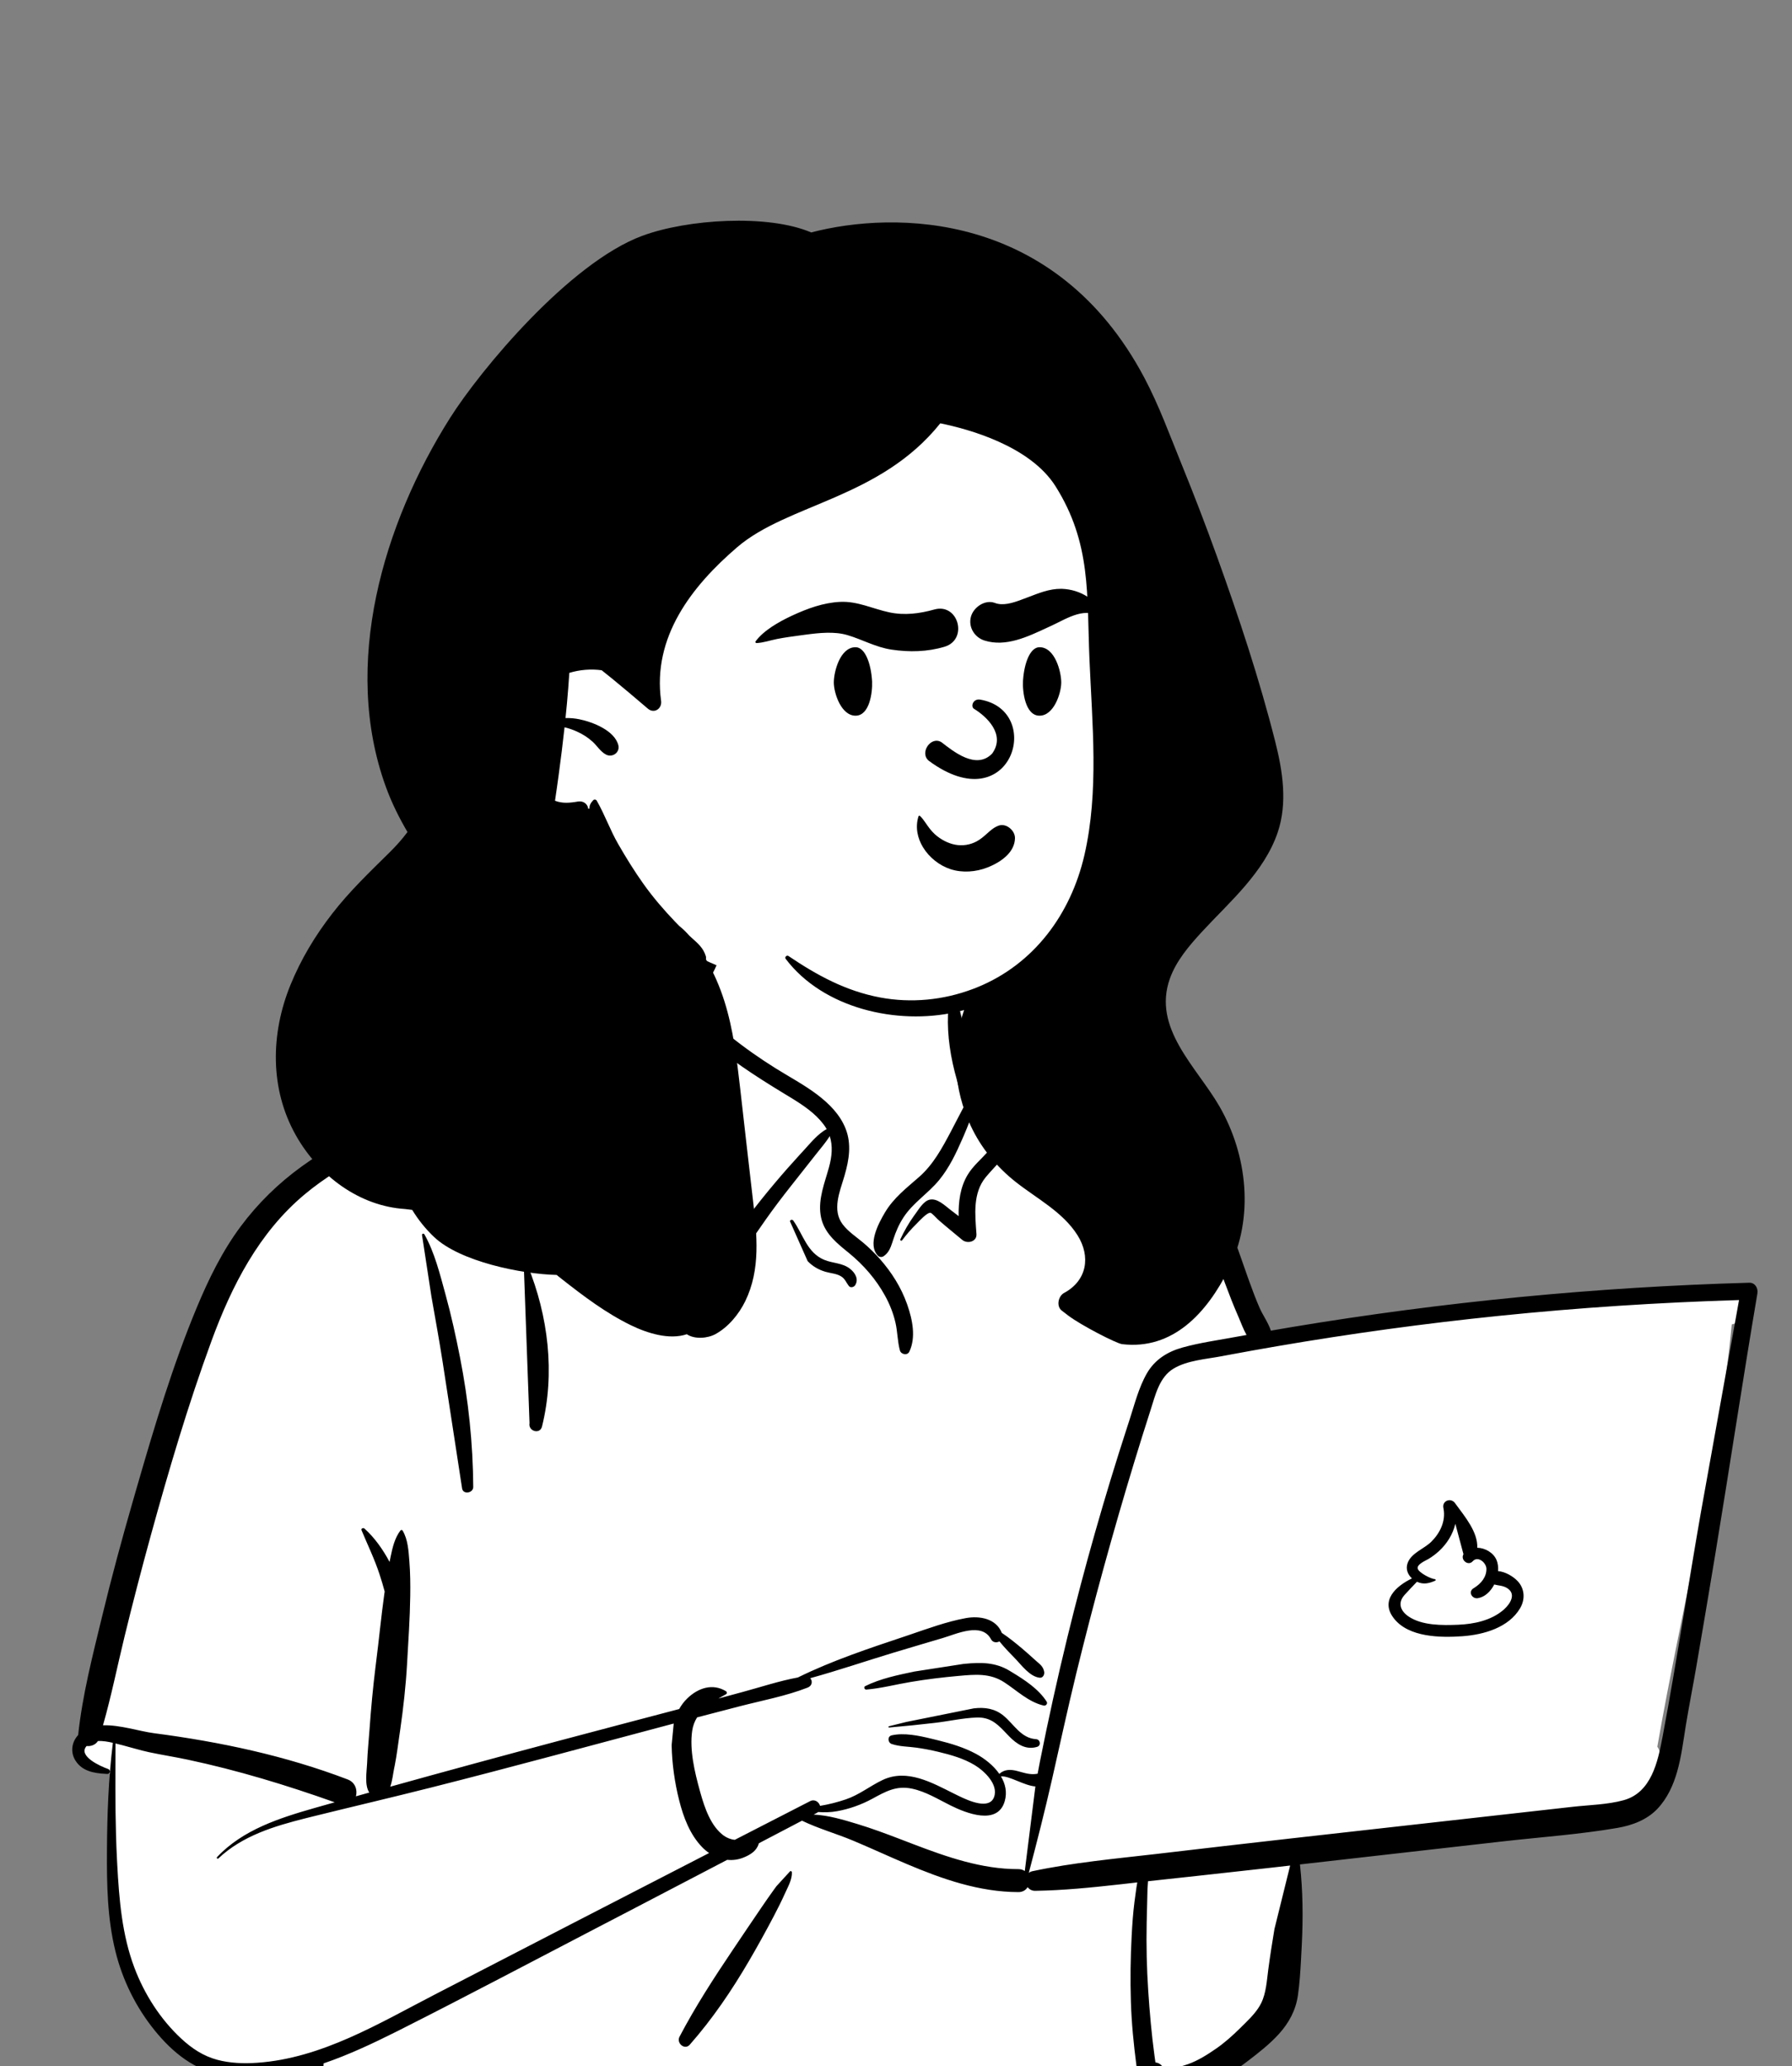 <svg width="255" height="294" viewBox="0 0 255 294" fill="none" xmlns="http://www.w3.org/2000/svg">
    <rect x="0" y="0" width="255" height="294" fill="#808080" stroke="none"/>
    <g clip-path="url(#clip0)">
        <path fill-rule="evenodd" clip-rule="evenodd" d="M244.229 183.552C240.81 183.887 237.391 184.221 233.972 184.556C217.598 185.805 201.23 188.413 184.98 189.978C184.576 189.321 183.784 189.429 183.303 189.886C181.682 189.744 179.865 188.507 178.396 189.794C178.348 189.787 178.3 189.779 178.252 189.775C175.637 184.765 173.829 179.421 172.075 174.071C170.955 170.781 169.449 167.596 166.664 165.388C161.913 162.096 151.026 155.42 145.447 155.701C145.355 154.703 144.889 153.676 144.124 153.012C145.81 150.144 139.071 148.273 138.596 148.606C138.901 139.025 134.386 130.705 124.43 128.797C115.511 126.942 102.825 126.63 98.028 135.934C97.501 135.875 92.111 135.847 91.589 135.905C90.778 134.88 81.874 144.593 85.523 147.974C52.895 162.381 34.342 160.662 25.311 201.163C24.09 204.968 24.001 209.131 22.712 212.851C18.125 223.541 14.405 234.925 13.479 246.557C11.243 247.129 10.986 251.064 13.576 251.633C14.565 251.851 15.393 252.148 16.114 252.712C15.55 262.244 17.86 284.02 19.315 283.952C22.283 293.379 35.519 296.039 44.89 292.727C43.275 295.76 44.89 297.667 44.89 299.288C78.609 300.562 115.478 299.828 149.187 301.575C153.499 301.513 158.035 302.632 162.288 301.988C164.882 301.367 164.886 297.297 162.255 296.793L173.751 294.301C173.494 294.204 178.49 290.888 182.266 284.69C185.78 277.757 183.388 269.388 184.98 261.847C197.418 260.831 210.061 260.397 222.362 258.295C224.039 263.304 231.3 257.313 233.608 254.904C233.605 254.9 233.602 254.896 233.599 254.892C234.716 254.587 235.612 253.543 235.642 252.306C236.425 251.189 236.589 249.614 235.838 248.535C239.281 228.706 244.53 208.461 246.427 188.446C247.097 188.298 247.729 188.005 248.264 187.552L248.221 187.509C249.128 186.5 249.304 184.757 247.792 183.899C246.572 183.207 245.553 183.422 244.229 183.552Z" fill="white"/>
        <path fill-rule="evenodd" clip-rule="evenodd" d="M98.65 133.773C99.665 131.225 103.1 132.216 102.717 134.893C102.488 136.496 101.608 138.19 100.817 139.595C100.174 140.74 99.44 141.856 98.444 142.714C100.216 144.364 102.055 145.953 103.941 147.463C105.999 149.11 108.163 150.628 110.399 152.023C112.36 153.246 114.41 154.331 116.259 155.727C117.978 157.025 119.544 158.586 120.341 160.624C121.189 162.794 120.821 165.035 120.196 167.203L120.124 167.449C119.485 169.597 118.38 172.187 119.913 174.211C120.693 175.242 121.827 175.972 122.807 176.795C123.677 177.528 124.495 178.324 125.244 179.179C126.878 181.044 128.207 183.142 129.046 185.48L129.121 185.692C129.84 187.762 130.365 190.297 129.394 192.329C129.115 192.911 128.216 192.722 128.06 192.155C127.707 190.87 127.726 189.524 127.43 188.221C127.122 186.866 126.61 185.58 125.94 184.363C124.645 182.009 122.892 179.998 120.82 178.298L120.2 177.795C118.584 176.471 117.099 175.066 116.771 172.875C116.42 170.531 117.361 168.298 117.966 166.079C118.387 164.533 118.525 163.051 118.069 161.653C117.513 162.56 116.753 163.421 116.152 164.189C114.956 165.719 113.748 167.239 112.544 168.762C111.309 170.324 110.104 171.911 108.957 173.539C108.444 174.267 107.936 174.999 107.43 175.733C107.05 176.284 106.519 176.834 106.104 177.396C106.205 177.697 106.198 178.044 106.015 178.29C103.816 181.256 100.687 175.067 99.871 173.504C98.209 170.32 96.973 166.937 95.305 163.754C93.578 160.454 91.611 157.242 89.418 154.229C88.092 152.407 86.605 150.695 85.392 148.815C82.534 151.402 78.773 153.136 75.318 154.709C71.523 156.436 67.579 157.847 63.688 159.346L62.538 159.792C55.833 162.404 48.964 165.273 43.39 169.913C36.841 175.365 32.966 182.964 30.082 190.833C26.761 199.892 24.014 209.195 21.453 218.492C20.143 223.249 18.9 228.028 17.731 232.822C16.701 237.045 15.847 241.311 14.655 245.49C17.073 245.405 19.831 246.34 21.895 246.609C31.305 247.839 40.588 249.798 49.472 253.191C50.569 253.611 50.887 254.704 50.648 255.591C51.281 255.413 51.913 255.232 52.546 255.055C51.852 253.994 52.183 252.099 52.238 250.923L52.241 250.843C52.297 249.277 52.468 247.709 52.578 246.146C52.788 243.166 53.062 240.207 53.426 237.245L53.518 236.504C53.931 233.28 54.236 230.038 54.685 226.82L54.739 226.452C54.523 225.628 54.272 224.815 54.008 224.005C53.306 221.849 52.314 219.818 51.445 217.729C51.343 217.483 51.694 217.342 51.858 217.49C53.329 218.811 54.498 220.487 55.437 222.241C55.453 222.158 55.468 222.075 55.485 221.992L55.592 221.466C55.856 220.182 56.178 218.831 56.967 217.79C57.051 217.679 57.217 217.656 57.297 217.79C58.052 219.065 58.136 220.681 58.252 222.132C58.384 223.774 58.4 225.437 58.377 227.083C58.332 230.3 58.105 233.527 57.924 236.739C57.746 239.896 57.397 243.012 56.948 246.138L56.862 246.724C56.643 248.212 56.463 249.718 56.173 251.196L56.091 251.598C55.936 252.331 55.841 253.364 55.532 254.222C63.467 252.013 71.414 249.854 79.375 247.734C85.13 246.201 90.89 244.691 96.648 243.172C96.952 242.625 97.33 242.115 97.802 241.658C99.358 240.155 101.42 239.484 103.31 240.641C103.464 240.736 103.477 240.976 103.31 241.067C102.948 241.265 102.585 241.467 102.229 241.679L105.686 240.744C108.27 240.045 110.886 239.171 113.531 238.684C118.402 236.284 123.642 234.547 128.774 232.831L129.379 232.627C132.007 231.732 134.725 230.731 137.44 230.236C139.427 229.873 141.76 230.311 142.56 232.343C143.571 233.009 144.523 233.791 145.442 234.56C146.106 235.116 146.743 235.707 147.39 236.283L147.51 236.387C148.039 236.845 148.458 237.152 148.588 237.882C148.655 238.259 148.416 238.768 147.95 238.719C146.525 238.566 145.366 236.918 144.4 235.933C143.653 235.172 142.901 234.386 142.219 233.549C141.822 233.765 141.278 233.727 141.025 233.249C139.714 230.77 136.122 232.488 134.135 233.075L131.288 233.916C129.864 234.337 128.442 234.761 127.021 235.191C123.117 236.375 119.233 237.699 115.294 238.785C115.646 239.172 115.597 239.86 114.928 240.122C111.844 241.329 108.462 241.954 105.258 242.782C103.236 243.306 101.214 243.833 99.194 244.362C98.847 244.923 98.598 245.556 98.493 246.294C98.108 249.007 98.851 252.137 99.576 254.76L99.685 255.152C100.28 257.261 101.156 259.847 102.98 261.179C103.425 261.504 103.992 261.73 104.563 261.781C108.132 259.947 111.701 258.114 115.272 256.283C115.934 255.944 116.545 256.403 116.694 256.949C117.953 256.743 119.209 256.418 120.354 256.03C122.276 255.379 123.777 254.136 125.58 253.276C129.068 251.613 132.629 253.656 135.752 255.209L136.472 255.562C137.872 256.24 140.785 257.543 141.457 255.688C142.107 253.894 140.052 251.976 138.725 251.168C137.144 250.205 135.302 249.69 133.514 249.261C132.493 249.016 131.46 248.816 130.421 248.67C129.242 248.504 128.024 248.529 126.889 248.147C126.325 247.958 126.238 247.064 126.889 246.916C128.636 246.519 130.722 246.952 132.546 247.395L133.499 247.629C135.336 248.079 137.191 248.644 138.864 249.541C140.081 250.194 141.365 251.186 142.204 252.4C142.933 251.725 143.84 251.747 144.784 251.998L145.297 252.14C146.144 252.374 146.83 252.536 147.654 252.373C147.764 251.775 147.875 251.177 147.995 250.578C149.169 244.696 150.456 238.836 151.877 233.007C154.327 222.953 157.163 213.01 160.359 203.169L160.68 202.185C161.417 199.934 162.011 197.481 163.199 195.413C164.323 193.458 166.124 192.332 168.264 191.735C170.692 191.058 173.244 190.704 175.721 190.247C176.274 190.145 176.828 190.048 177.381 189.948C176.914 189.106 176.565 188.15 176.251 187.416L176.195 187.289C175.52 185.752 174.914 184.188 174.328 182.616L173.89 181.434C172.833 178.587 171.741 175.787 170.254 173.125C168.689 170.323 166.613 168.032 164.025 166.137C158.748 162.271 152.388 160.299 147.27 156.167C147.061 155.998 147.329 155.709 147.542 155.816C150.998 157.549 154.729 158.727 158.323 160.138L159.032 160.418C161.873 161.542 164.758 162.766 167.218 164.586C169.959 166.615 172.118 169.135 173.741 172.133C175.341 175.087 176.364 178.394 177.492 181.549L177.794 182.39C178.249 183.651 178.719 184.908 179.258 186.135C179.686 187.109 180.484 188.221 180.846 189.334C181.839 189.162 182.831 188.99 183.825 188.824C205.342 185.238 227.1 183.131 248.906 182.515C249.759 182.491 250.201 183.304 250.075 184.046C247.982 196.398 246.122 208.791 244.082 221.151C243.191 226.546 242.283 231.937 241.353 237.325C240.882 240.054 240.338 242.774 239.892 245.507C239.531 247.715 239.27 249.94 238.652 252.097C238.097 254.031 237.246 255.895 235.849 257.37C234.342 258.961 232.239 259.73 230.123 260.094C224.75 261.017 219.238 261.394 213.821 262.009L184.982 265.284C185.403 269.107 185.435 272.871 185.242 276.739L185.131 278.851C185.041 280.549 184.934 282.25 184.689 283.931C184.383 286.04 183.416 287.825 181.993 289.4C180.686 290.846 179.098 292.081 177.553 293.263C175.95 294.491 174.293 295.676 172.408 296.435L172.164 296.532C170.51 297.177 167.408 298.175 165.147 297.81C165.443 299.288 166.014 300.877 165.507 302.339C165.272 303.018 164.383 303.356 163.838 302.779C162.758 301.634 162.674 300.121 162.418 298.628C162.152 297.073 161.923 295.513 161.719 293.95C161.325 290.926 161.018 287.875 160.925 284.826C160.828 281.695 160.866 278.559 161.035 275.431C161.121 273.825 161.229 272.22 161.433 270.624C161.521 269.943 161.61 269.262 161.711 268.583C161.749 268.336 161.79 268.089 161.834 267.843L159.246 268.135C155.276 268.577 151.306 268.976 147.308 269.039C146.835 269.046 146.471 268.831 146.233 268.517C145.979 268.93 145.538 269.224 144.905 269.222C139.323 269.201 134.125 267.379 129.048 265.232C126.489 264.15 123.97 262.978 121.407 261.904C119.015 260.903 116.457 260.188 114.123 259.059L107.988 262.271C107.943 262.429 107.886 262.578 107.824 262.703C107.425 263.517 106.637 263.958 105.833 264.291C105.061 264.611 104.262 264.71 103.483 264.629C98.831 267.063 94.177 269.494 89.521 271.919L84.863 274.342C75.584 279.165 66.341 284.067 57.002 288.776L56.315 289.121C53.09 290.736 49.626 292.372 46.047 293.593C45.983 294.497 46.023 295.377 46.099 296.334L46.117 296.542C46.224 297.673 46.453 299.091 45.544 299.896C45.071 300.315 44.226 300.316 43.905 299.685C43.321 298.54 43.845 296.735 44.03 295.491C44.096 295.049 44.176 294.594 44.294 294.153C40.19 295.372 35.963 295.963 31.787 295.278C27.721 294.612 24.572 292.056 22.034 288.929C19.355 285.629 17.451 281.784 16.43 277.661C15.267 272.971 15.191 268.126 15.219 263.321C15.248 258.205 15.437 253.063 16.061 247.981C15.378 247.821 14.62 247.682 13.93 247.73C13.588 248.276 12.925 248.506 12.325 248.435C11.022 249.869 14.328 251.336 15.384 251.703C15.751 251.83 15.712 252.425 15.289 252.407L15.022 252.394C13.39 252.308 11.703 252.03 10.743 250.515C9.974 249.302 10.206 247.864 11.122 246.874C11.728 241.16 13.175 235.595 14.523 230.02C15.845 224.549 17.315 219.112 18.874 213.703L19.573 211.282C22.026 202.801 24.591 194.251 27.976 186.107C29.666 182.04 31.613 178.048 34.253 174.502C36.713 171.197 39.617 168.368 42.956 165.953C49.18 161.449 56.484 158.728 63.66 156.135L63.981 156.019C67.7 154.676 71.409 153.317 75.085 151.863C78.337 150.576 81.452 148.945 84.688 147.639C84.582 147.449 84.481 147.256 84.383 147.061L84.323 147.112C84.313 147.12 84.303 147.128 84.292 147.135C83.966 147.36 83.487 147.25 83.219 146.997C82.462 146.284 82.718 145.492 83.224 144.753L83.29 144.658C83.908 143.794 84.459 142.88 85.03 141.984L85.387 141.424C86.345 139.928 87.351 138.421 88.628 137.185C89.22 136.611 89.867 136.183 90.553 135.863C90.494 135.739 91.009 135.486 91.154 135.614C93.328 134.82 95.828 134.986 98.198 135.205M183.587 265.442L180.565 265.785C177.241 266.163 173.915 266.528 170.589 266.889L163.365 267.673C163.346 268.084 163.296 268.486 163.287 268.796C163.24 270.397 163.205 271.998 163.171 273.599C163.105 276.808 163.178 280.02 163.389 283.223C163.595 286.327 163.865 289.431 164.285 292.513L164.371 293.13L164.42 293.454C164.763 293.487 165.1 293.649 165.38 293.983C165.991 294.711 168.203 294.003 169.067 293.696C170.489 293.192 171.827 292.339 173.062 291.484C174.267 290.649 175.353 289.675 176.397 288.65L177.25 287.807C178.1 286.965 178.95 286.067 179.47 285.008C180.176 283.571 180.267 281.807 180.474 280.242C180.729 278.318 181.032 276.393 181.352 274.478M95.868 245.237L95.554 245.32C84.169 248.339 72.8 251.448 61.38 254.334C55.728 255.763 50.05 257.088 44.391 258.489L43.475 258.718C39.011 259.844 34.493 261.199 31.075 264.431C30.949 264.55 30.766 264.367 30.884 264.241C34.569 260.326 39.808 258.669 44.84 257.232C45.769 256.967 46.701 256.707 47.631 256.443C40.789 254.009 33.839 251.891 26.728 250.38C24.897 249.991 23.045 249.705 21.215 249.315C19.939 249.042 18.693 248.648 17.431 248.322L16.438 248.072L16.424 251.205C16.408 255.642 16.416 260.075 16.643 264.511L16.686 265.333C16.95 270.27 17.363 275.309 19.119 279.964C20.545 283.747 22.818 287.31 25.791 290.066C27.296 291.46 28.913 292.545 30.912 293.081C32.769 293.578 34.714 293.636 36.622 293.504C45.775 292.866 53.923 287.903 61.875 283.794C74.88 277.073 87.887 270.355 100.906 263.66C100.554 263.42 100.222 263.143 99.921 262.832C98.175 261.033 97.254 258.569 96.65 256.183C96.006 253.644 95.621 250.922 95.576 248.3M112.433 266.255C112.548 266.193 112.681 266.27 112.686 266.4C112.726 267.392 112.177 268.371 111.766 269.265L111.723 269.36C111.224 270.468 110.678 271.561 110.113 272.636C108.984 274.785 107.811 276.911 106.587 279.006C104.124 283.222 101.388 287.261 98.154 290.932C97.423 291.761 96.222 290.698 96.691 289.805C98.951 285.501 101.586 281.437 104.298 277.408C105.656 275.391 107.013 273.372 108.384 271.364C108.956 270.526 109.535 269.691 110.13 268.869L110.489 268.377M247.464 184.98C236.039 185.325 224.627 186.068 213.256 187.234C202.681 188.318 192.145 189.761 181.668 191.559C179.48 191.935 177.295 192.326 175.112 192.732L173.802 192.978C171.619 193.391 168.952 193.561 167.008 194.726C164.959 195.953 164.405 198.518 163.723 200.633C162.922 203.12 162.14 205.615 161.38 208.115C158.361 218.043 155.604 228.058 153.144 238.138C151.923 243.142 150.839 248.174 149.698 253.195C148.683 257.657 147.564 262.069 146.395 266.486C146.539 266.374 146.716 266.289 146.929 266.244C152.735 265.011 158.662 264.475 164.554 263.794L165.124 263.727C171.22 263.012 177.316 262.302 183.415 261.617L223.798 257.084C226.18 256.817 228.732 256.781 231.049 256.143C234.99 255.058 235.914 250.661 236.575 247.159L236.595 247.053C238.588 236.472 240.175 225.799 242.034 215.192M147.335 254.186C145.767 254.083 143.621 252.65 142.432 252.753C143.056 253.798 143.338 254.991 142.978 256.265C141.976 259.81 137.447 257.976 135.265 256.893C133.476 256.004 131.749 254.918 129.769 254.501C127.525 254.031 126.005 254.921 124.11 255.948C122.553 256.791 120.858 257.396 119.114 257.709C118.187 257.876 117.306 257.894 116.427 257.829C116.374 257.872 116.315 257.912 116.247 257.947L115.782 258.191C117.884 258.287 120.026 258.934 121.983 259.527C124.01 260.142 126.001 260.882 127.98 261.639L129.928 262.386C134.733 264.223 139.706 265.966 144.905 265.951C145.279 265.95 145.585 266.053 145.826 266.222M138.563 243.079C140.112 242.89 141.541 243.093 142.779 244.1C144.272 245.313 145.275 247.326 147.42 247.458C148.046 247.496 148.191 248.375 147.57 248.558C145.972 249.03 144.679 248.168 143.591 247.048L142.859 246.285C141.784 245.173 140.792 244.314 138.967 244.38C137.013 244.452 135.055 244.902 133.114 245.131C130.914 245.391 128.715 245.612 126.509 245.803C126.406 245.812 126.389 245.651 126.485 245.627L128.956 245.013M137.068 236.759L137.324 236.734C139.573 236.516 141.63 236.507 143.638 237.715L144.024 237.948C145.835 239.046 147.806 240.341 148.939 242.12C149.124 242.411 148.818 242.753 148.508 242.679C146.331 242.158 144.74 240.564 142.909 239.371C140.855 238.032 138.733 238.253 136.39 238.461C134.122 238.662 131.856 238.939 129.61 239.316C127.5 239.67 125.383 240.23 123.251 240.408L123.252 240.404C123.008 240.403 122.869 240.038 123.118 239.914C125.281 238.836 127.786 238.326 130.139 237.834M205.395 214.57C205.177 213.533 206.456 213.051 207.049 213.875L207.175 214.048C208.456 215.8 210.308 217.997 210.214 220.225C211.34 220.249 212.507 220.932 212.946 221.946C213.149 222.415 213.217 222.971 213.172 223.547C214.196 223.626 215.312 224.297 215.938 224.949C216.975 226.032 217.056 227.561 216.312 228.826C214.69 231.583 211.147 232.586 208.156 232.81L208.049 232.817C204.959 233.031 200.507 232.973 198.389 230.327C196.345 227.775 198.604 225.709 200.92 224.587C200.317 224.037 200.005 223.249 200.298 222.418C200.814 220.958 202.634 220.394 203.662 219.378C204.916 218.141 205.744 216.442 205.414 214.667M207.093 216.815C206.752 218.293 205.915 219.644 204.749 220.716C204.303 221.125 203.816 221.49 203.297 221.803L203.235 221.839C202.775 222.097 201.645 222.58 201.732 223.158C201.822 223.752 203.663 224.682 204.165 224.682C204.279 224.682 204.344 224.86 204.227 224.912C203.318 225.313 202.523 225.485 201.634 225.061C201.039 225.667 200.462 226.293 199.89 226.914C198.879 228.014 199.225 229.174 200.42 229.992C202.34 231.307 205.258 231.275 207.498 231.18C209.752 231.084 212.162 230.582 213.923 229.083L214 229.016C214.957 228.166 215.831 226.727 214.366 225.909C213.792 225.588 213.172 225.607 212.627 225.451C212.117 226.449 211.289 227.248 210.28 227.402C209.464 227.527 208.902 226.503 209.644 226.014L209.811 225.91C210.743 225.317 211.538 224.402 211.517 223.212C211.503 222.385 210.346 221.341 209.593 222.118L209.558 222.155C208.928 222.864 207.817 221.97 208.232 221.184L208.252 221.149M60.05 175.714C60.047 175.536 60.297 175.47 60.385 175.623C61.848 178.193 62.613 181.343 63.393 184.175C64.209 187.14 64.868 190.136 65.461 193.154C66.66 199.266 67.299 205.342 67.342 211.57C67.348 212.459 65.897 212.696 65.755 211.785C64.812 205.726 63.909 199.661 62.959 193.604C62.481 190.558 61.925 187.523 61.393 184.486M74.538 180.19C74.43 179.835 74.947 179.717 75.079 180.041C78.016 187.237 79.011 195.391 77.125 202.983C76.837 204.144 75.133 203.641 75.35 202.494M112.421 173.796C112.406 173.531 112.751 173.489 112.881 173.671C114.273 175.629 114.85 178.25 117.292 179.261C118.511 179.766 119.882 179.678 120.959 180.531C121.679 181.101 122.232 182.002 121.691 182.866C121.517 183.145 121.029 183.285 120.792 182.982C120.447 182.54 120.264 182.011 119.795 181.679C119.134 181.212 118.242 181.183 117.483 180.963C116.502 180.68 115.637 180.183 114.929 179.444M135.67 141.154C135.813 141.081 135.951 141.128 136.043 141.252C136.174 141.428 136.158 141.6 135.997 141.72C136.212 142.158 136.465 143.253 136.501 143.412C136.647 144.058 136.803 144.701 136.966 145.343C137.295 146.637 137.583 147.942 137.913 149.237C138.262 150.61 138.678 151.968 139.141 153.306C139.17 153.393 139.203 153.482 139.238 153.571L139.29 153.707L139.303 153.686C139.397 153.538 139.593 153.642 139.57 153.798C139.549 153.941 139.52 154.084 139.495 154.226L139.544 154.355C139.846 155.168 140.054 156.024 139.498 156.742C139.29 157.01 139.062 157.169 138.777 157.217C138.32 158.72 137.747 160.195 137.133 161.612L136.953 162.026C136.051 164.093 135.088 166.133 133.65 167.893C132.081 169.814 129.923 171.127 128.556 173.232C127.92 174.211 127.477 175.241 127.118 176.347L126.983 176.767C126.728 177.549 126.434 178.308 125.699 178.767C125.464 178.913 125.113 178.866 124.923 178.667C123.416 177.075 124.994 174.102 125.903 172.561C127.167 170.418 128.996 169.047 130.828 167.43C132.802 165.687 134.061 163.355 135.279 161.058C136.025 159.651 136.745 158.214 137.504 156.8C136.711 156.101 136.458 154.713 136.189 153.748L136.165 153.662C135.721 152.116 135.369 150.531 135.146 148.938C134.932 147.407 134.842 145.898 134.899 144.359L134.915 143.966M138.616 148.441C138.441 148.202 138.73 147.93 138.97 147.98C140.431 148.282 141.858 149.164 143.169 149.877L143.308 149.953C144.355 150.516 145.407 151.206 145.956 152.3C146.554 153.489 146.505 154.858 146.423 156.15L146.415 156.271C146.316 157.82 146.3 159.43 145.971 160.951C145.803 161.73 145.096 161.949 144.492 161.765C143.773 164.031 141.754 165.7 140.279 167.487C138.399 169.766 138.753 172.843 138.949 175.588C139.029 176.699 137.644 177.015 136.931 176.422L135.287 175.06C135.013 174.832 134.74 174.604 134.467 174.376C134.234 174.179 134.002 173.982 133.773 173.782L133.43 173.48C133.278 173.344 132.607 172.596 132.411 172.565C131.936 172.49 130.808 173.739 130.421 174.131L130.372 174.18C129.646 174.891 128.989 175.657 128.377 176.469C128.264 176.618 128.044 176.494 128.125 176.322C128.673 175.15 129.31 174.029 130.067 172.98L130.22 172.771C130.724 172.094 131.4 170.898 132.288 170.698C133.374 170.454 134.457 171.54 135.247 172.143L135.297 172.181C135.673 172.462 136.044 172.749 136.415 173.037C136.376 170.993 136.634 168.928 137.692 167.167C138.437 165.925 139.554 165.005 140.509 163.938C141.573 162.75 142.129 161.289 143.092 160.051C143.216 159.892 143.387 159.806 143.572 159.779C143.609 158.784 143.755 157.779 143.869 156.795L143.902 156.5C144.016 155.431 144.288 154.124 143.763 153.123C143.267 152.177 142.13 151.509 141.288 150.867L140.601 150.335M91.228 137.133C90.788 137.386 90.377 137.702 90.004 138.097C88.831 139.339 87.992 140.885 87.175 142.373C86.736 143.174 86.312 143.984 85.869 144.783C85.676 145.131 85.478 145.475 85.277 145.818C85.185 145.976 84.909 146.291 84.773 146.485C84.924 146.697 85.081 146.906 85.241 147.112C85.302 147.191 89.512 151.768 90.979 153.559C93.226 156.303 95.234 159.201 96.951 162.303C98.633 165.341 99.913 168.557 101.47 171.654C102.25 173.204 103.12 174.744 104.23 176.085C104.273 176.138 104.318 176.187 104.362 176.239C104.786 175.097 105.871 173.874 106.404 173.172L106.454 173.105C107.663 171.479 108.939 169.901 110.244 168.351C111.435 166.934 112.657 165.549 113.908 164.186L114.379 163.676C115.251 162.736 116.358 161.33 117.634 160.658C117.498 160.415 117.339 160.174 117.157 159.937C115.962 158.377 114.271 157.245 112.603 156.224L111.522 155.568C107.445 153.088 103.431 150.493 99.892 147.271C98.019 145.566 96.172 143.78 94.598 141.791L94.041 141.088M98.031 135.905C96.121 136.065 94.059 136.027 92.295 136.648C93.864 138.128 95.355 139.726 96.886 141.231C97.022 140.213 97.301 139.208 97.537 138.215" fill="black"/>
        <path fill-rule="evenodd" clip-rule="evenodd" d="M163.017 88.334C162.109 73.469 157.277 56.615 143.053 49.316C111.697 36.756 70.47 68.387 68.287 100.701C67.526 111.763 73.679 123.849 84.923 126.925C87.423 130.231 91.204 132.25 94.935 134.002C139.381 157.018 168.091 138.308 163.017 88.334V88.334Z" fill="white"/>
        <path fill-rule="evenodd" clip-rule="evenodd" d="M173.142 79.087C171.572 74.733 169.912 70.412 168.167 66.124C166.467 61.952 164.931 57.689 162.82 53.714C150.212 29.973 127.283 29.973 115.431 33.075C109.285 30.431 97.772 31.177 91.372 33.562C81.011 37.424 68.381 52.613 64.063 59.438C54.529 74.506 48.579 94.561 54.912 111.973C55.74 114.248 56.796 116.356 57.984 118.387C57.235 119.4 56.374 120.359 55.419 121.302C52.582 124.103 49.745 126.812 47.295 129.972C44.859 133.112 42.84 136.451 41.338 140.133C38.504 147.076 38.367 154.938 42.114 161.563C45.373 167.327 51.148 171.62 57.654 172.029C57.988 172.075 58.322 172.118 58.658 172.152C59.52 173.569 60.571 174.874 61.771 176.011C65.446 179.501 74.207 181.291 79.204 181.405C79.46 181.611 79.719 181.816 79.978 182.019C83.035 184.421 86.244 186.845 89.754 188.553C92.131 189.712 95.249 190.68 97.729 189.844C98.855 190.594 100.701 190.437 101.817 189.822C103.651 188.814 105.142 186.998 106.05 185.138C108.25 180.624 107.721 175.684 107.156 170.861C106.534 165.534 105.935 160.205 105.327 154.878C104.85 150.712 104.352 146.477 103.083 142.464C102.427 140.385 101.568 138.387 100.457 136.509C100.485 136.351 100.481 136.193 100.435 136.045C100.071 134.865 99.319 134.246 98.429 133.443C98.314 133.34 98.199 133.235 98.086 133.127C97.641 132.621 97.164 132.15 96.654 131.751C96.458 131.552 96.264 131.352 96.07 131.151C94.459 129.466 92.936 127.695 91.583 125.797C90.271 123.957 89.086 122.036 87.958 120.078C86.811 118.088 86.052 115.891 84.908 113.915C84.809 113.745 84.56 113.712 84.421 113.853C84.067 114.218 83.84 114.625 83.883 115.052L83.706 115.079C83.639 114.434 83.042 113.908 82.233 114.049C81.022 114.259 80.025 114.338 78.977 113.936C79.161 112.715 79.331 111.492 79.499 110.266C79.805 108.009 80.09 105.746 80.334 103.483C80.926 103.624 81.512 103.827 82.087 104.085C82.906 104.451 83.679 104.943 84.34 105.548C84.991 106.145 85.442 106.951 86.237 107.367C87.151 107.842 88.255 107.056 87.987 106.024C87.443 103.937 84.367 102.742 82.463 102.348C81.809 102.212 81.141 102.154 80.473 102.169C80.624 100.716 80.758 99.263 80.868 97.807C80.921 97.119 80.969 96.43 81.014 95.74C82.494 95.293 84.079 95.159 85.619 95.369C86.126 95.773 86.634 96.172 87.125 96.576C88.683 97.862 90.235 99.155 91.767 100.472C91.906 100.589 92.043 100.706 92.182 100.826C93.091 101.607 94.227 100.833 94.073 99.726C92.823 90.659 98.388 83.446 104.903 77.859C112.115 71.671 125.226 70.951 133.803 60.233C137.753 61.036 146.572 63.419 150.212 69.207C155.307 77.319 154.641 84.586 155.029 93.787C155.417 102.996 156.403 112.6 154.308 121.68C152.376 130.051 147.144 137.204 139.027 140.493C138.826 140.574 138.623 140.653 138.419 140.729C134.222 142.309 129.642 142.756 125.226 141.924C120.339 141.002 116.259 138.77 112.194 136.024C111.959 135.868 111.617 136.189 111.794 136.423C117.153 143.511 127.678 145.88 136.027 144.008C136.418 143.92 136.805 143.824 137.191 143.719C135.323 149.08 135.699 154.964 138.132 160.183C139.595 163.323 141.826 166.041 144.544 168.184C147.539 170.546 151.255 172.453 153.334 175.767C155.237 178.805 154.672 182.218 151.413 183.972C150.592 184.416 150.276 185.853 151.09 186.484C151.402 186.723 151.713 186.967 152.031 187.205C153.856 188.58 158.867 191.161 159.679 191.256C166.886 192.11 171.732 186.828 174.838 180.597C178.484 173.284 177.536 164.373 173.518 157.408C170.295 151.821 163.948 146.315 166.472 139.243C167.372 136.717 169.213 134.564 171.002 132.618C173.042 130.403 175.235 128.328 177.191 126.034C179.135 123.756 180.859 121.278 181.822 118.42C183.227 114.242 182.528 109.725 181.472 105.555C179.21 96.603 176.272 87.77 173.142 79.087Z" fill="black"/>
        <path fill-rule="evenodd" clip-rule="evenodd" d="M140.502 123.434C138.877 124.071 136.957 124.222 135.28 123.679C133.676 123.159 132.22 122.003 131.338 120.548C130.553 119.253 130.226 117.716 130.69 116.183C130.712 116.11 130.784 116.063 130.853 116.045C131.233 116.39 131.467 116.732 131.701 117.073C132.096 117.647 132.492 118.216 133.035 118.707C133.826 119.422 134.891 120.003 135.948 120.194C136.983 120.382 138.042 120.216 138.969 119.721C139.533 119.421 139.988 119.019 140.44 118.616C140.931 118.176 141.415 117.73 142.091 117.482C142.634 117.283 143.203 117.451 143.641 117.783C144.111 118.141 144.449 118.701 144.431 119.286C144.402 120.193 144.004 120.949 143.427 121.573C142.647 122.417 141.544 123.025 140.502 123.434ZM138.573 100.837C140.381 101.934 143.136 104.492 141.191 107.212C138.901 109.609 135.605 106.86 133.981 105.617C132.474 104.653 130.782 107.131 132.179 108.257C143.918 116.931 148.681 101.124 139.487 99.547C138.475 99.374 138.099 100.498 138.573 100.837ZM119.555 85.638C122.02 85.52 124.191 86.625 126.54 87.127C128.71 87.591 130.848 87.312 132.959 86.722C136.384 85.764 137.8 90.998 134.422 92.018C131.961 92.76 129.37 92.812 126.846 92.429C124.603 92.089 122.723 90.999 120.584 90.365C118.749 89.82 116.59 90.046 114.652 90.303L113.9 90.404C112.782 90.554 111.658 90.705 110.55 90.923C109.59 91.112 108.631 91.459 107.65 91.499C107.539 91.504 107.445 91.36 107.515 91.264C108.654 89.703 110.849 88.471 112.595 87.65L112.713 87.595C114.869 86.592 117.156 85.752 119.555 85.638ZM118.652 97.146L118.652 97.093C118.655 95.569 119.544 92.089 121.743 92.089C123.116 92.089 123.949 94.457 124.094 96.898L124.099 96.998C124.162 98.516 123.745 101.833 121.743 101.833C119.719 101.833 118.673 98.691 118.652 97.146V97.146ZM151.014 97.146L151.014 97.093C151.011 95.569 150.121 92.089 147.923 92.089C146.584 92.089 145.758 94.34 145.584 96.715L145.572 96.898C145.485 98.365 145.876 101.833 147.923 101.833C149.947 101.833 150.993 98.691 151.014 97.146V97.146ZM150.98 83.782L151.137 83.785C153.706 83.874 156.348 85.393 157.034 87.944C157.069 88.076 156.906 88.165 156.809 88.075C154.696 86.101 151.856 87.987 149.741 88.975L148.964 89.334C146.238 90.6 143.137 92.088 140.109 91.145C138.671 90.697 137.758 89.222 138.168 87.733C138.533 86.407 140.136 85.294 141.524 85.772L141.587 85.795C142.715 86.226 144.101 85.789 145.266 85.359L146.223 85.001C147.761 84.418 149.307 83.766 150.98 83.782V83.782Z" fill="black"/>
    </g>
    <defs>
        <clipPath id="clip0">
            <rect width="255" height="294" fill="white"/>
        </clipPath>
    </defs>
</svg>
